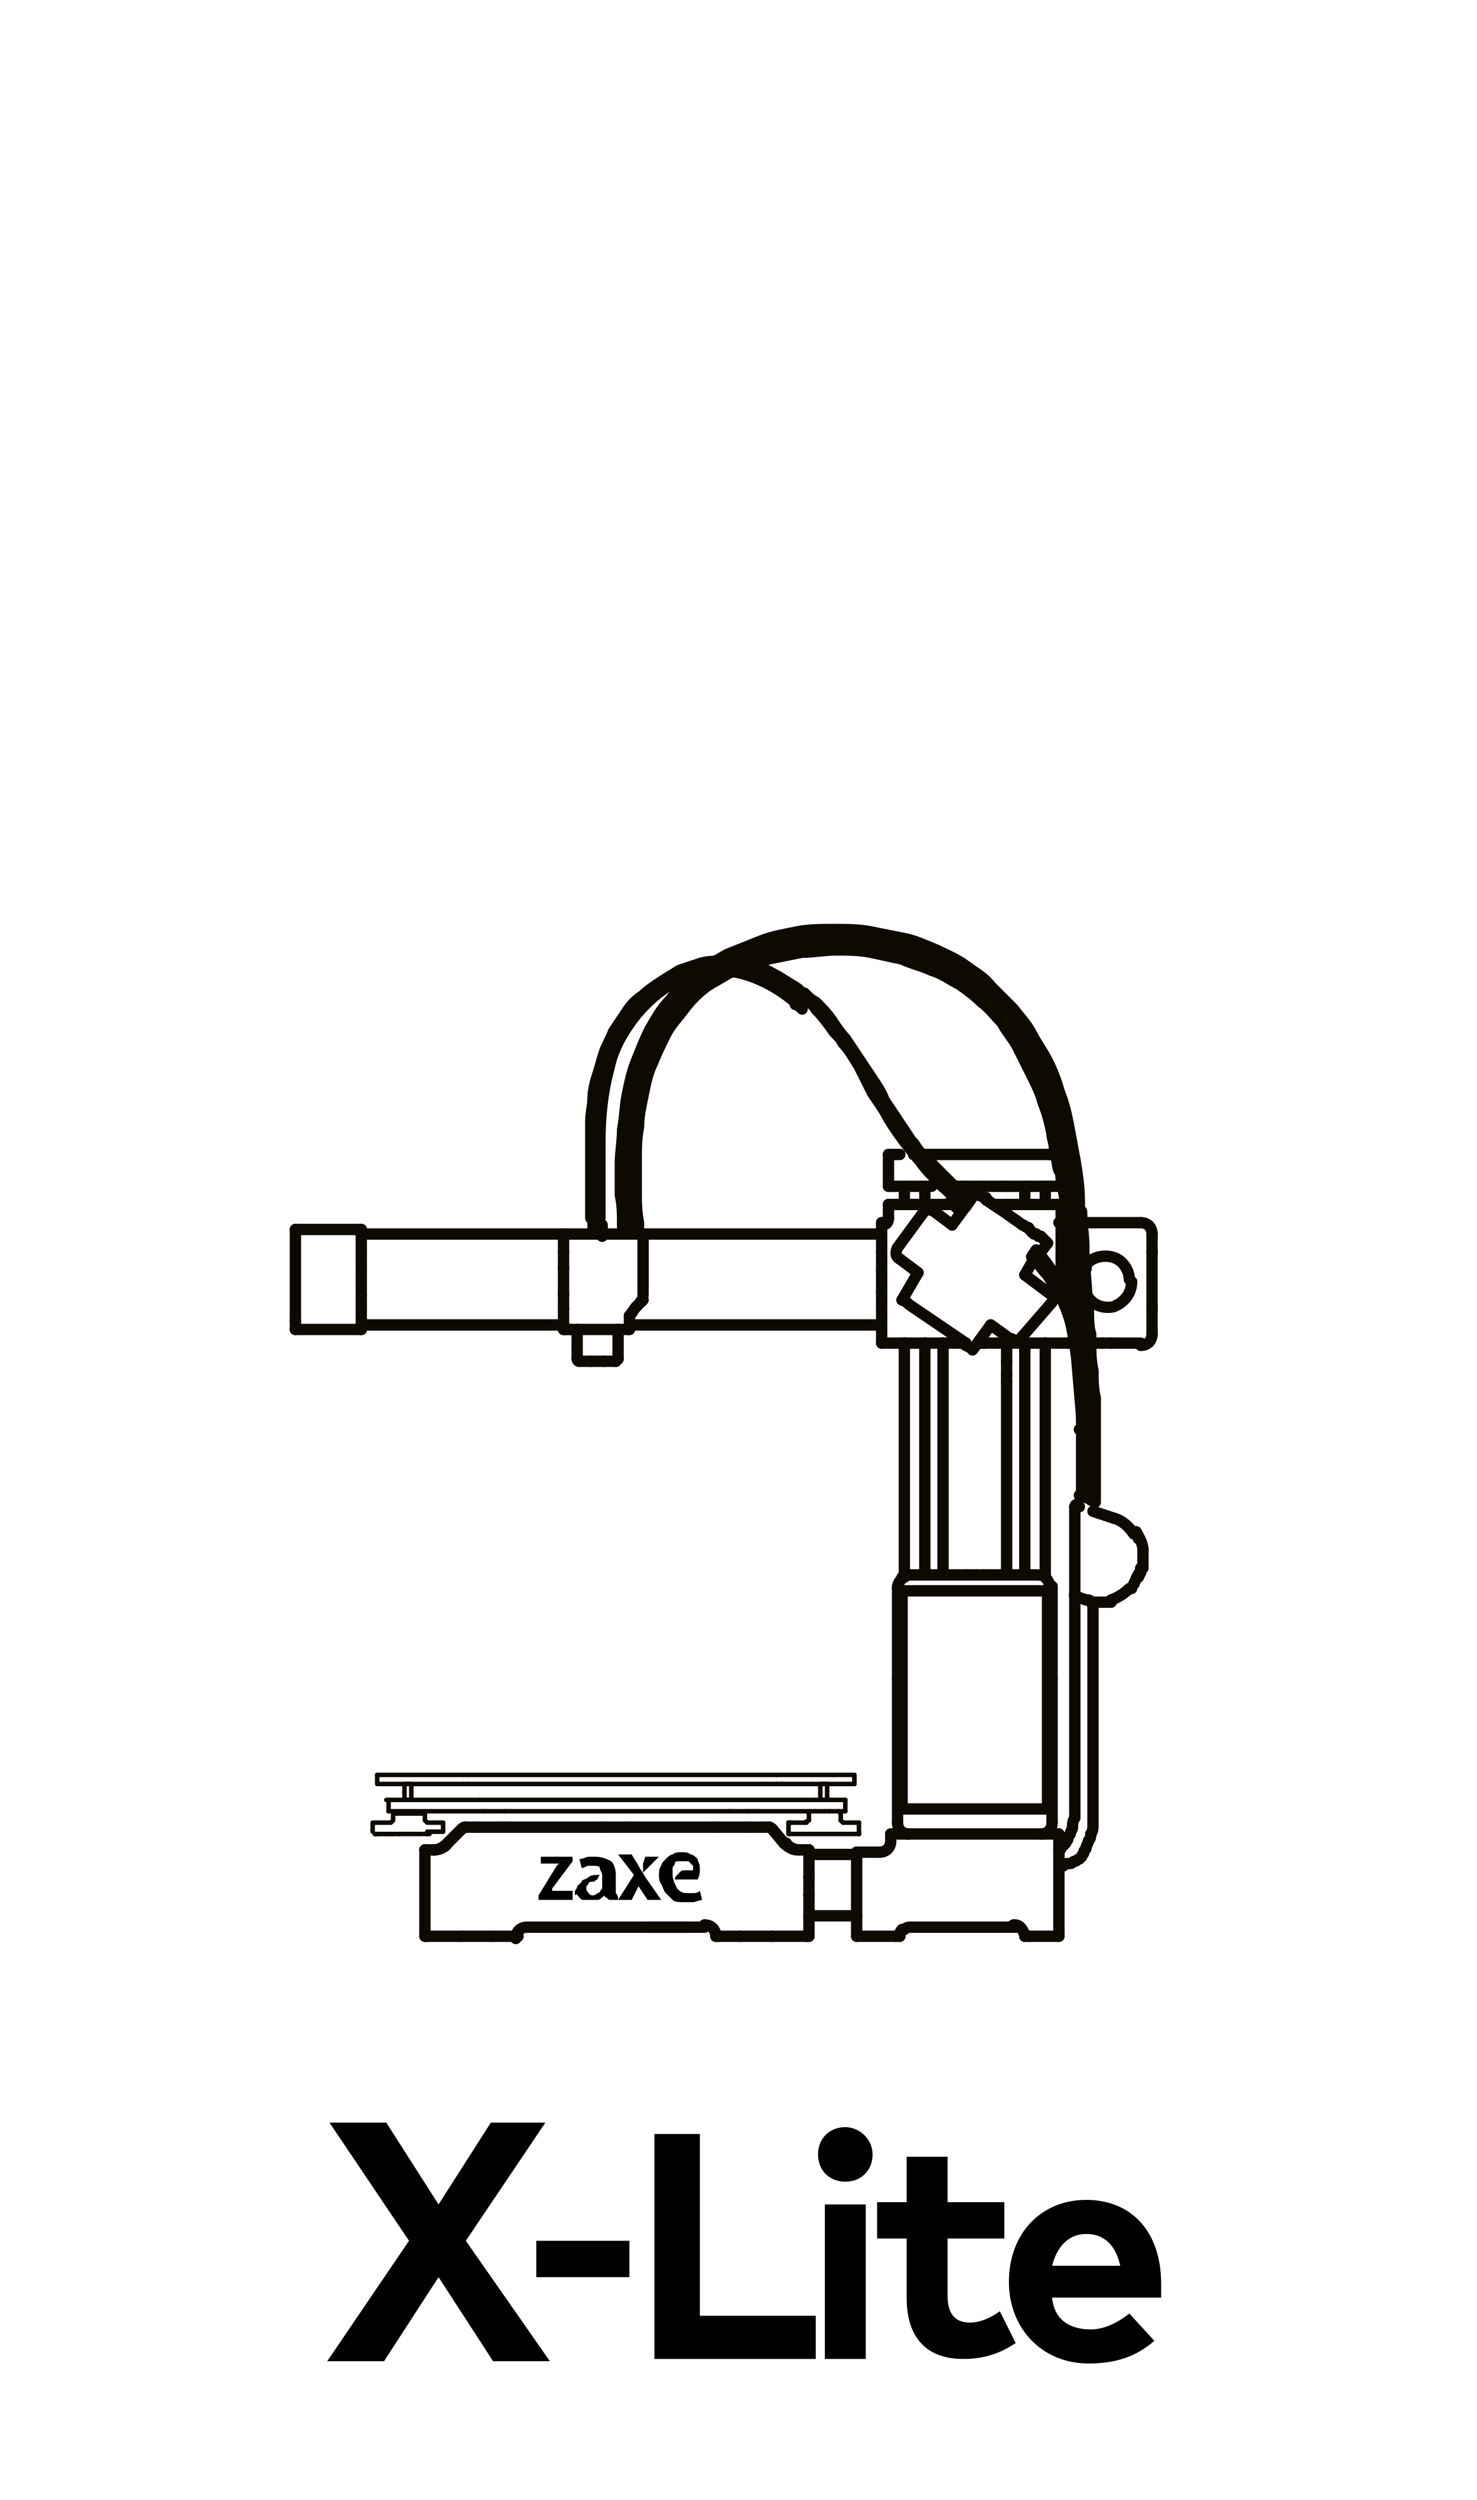 <?xml version="1.0" encoding="utf-8"?>
<!-- Generator: Adobe Illustrator 24.1.2, SVG Export Plug-In . SVG Version: 6.00 Build 0)  -->
<svg version="1.1" id="Layer_1" xmlns="http://www.w3.org/2000/svg" xmlns:xlink="http://www.w3.org/1999/xlink" x="0px" y="0px"
	 viewBox="0 0 65 110" style="enable-background:new 0 0 65 110;" xml:space="preserve">
<style type="text/css">
	.st0{fill:#231F20;}
	.st1{fill:none;stroke:#0F0A01;stroke-width:0.5;stroke-linecap:round;stroke-linejoin:round;}
	.st2{fill:#0F0A01;stroke:#0F0A01;stroke-width:0.5;stroke-linecap:round;stroke-linejoin:round;}
	.st3{fill:none;stroke:#0F0A01;stroke-width:0.2;stroke-linecap:round;stroke-linejoin:round;}
</style>
<path d="M24.2,103.9h-2.5l-2.4-3.7l-2.4,3.7h-2.5l3.6-5.3l-3.5-5.2H17l2.3,3.6l2.3-3.6H24l-3.5,5.2L24.2,103.9z"/>
<rect x="23.6" y="98.6" width="4.1" height="1.6"/>
<polygon points="30.8,93.9 28.8,93.9 28.8,103.8 35.9,103.8 35.9,101.9 30.8,101.9 "/>
<rect x="36.3" y="97" width="1.8" height="6.8"/>
<path d="M37.2,93.6c-0.7,0-1.2,0.5-1.2,1.2s0.5,1.2,1.2,1.2c0.7,0,1.2-0.5,1.2-1.2S37.8,93.6,37.2,93.6z"/>
<path d="M42.7,102.2c-0.6,0-1-0.3-1-1.2v-2.5h2.5v-1.6h-2.5v-2h-1.8v2h-1.3v1.6h1.3v2.6c0,1.8,0.9,2.7,2.5,2.7c1,0,1.7-0.3,2.3-0.7
	l-0.7-1.4C43.6,102,43.1,102.2,42.7,102.2z"/>
<path d="M47.8,96.8c-2,0-3.4,1.5-3.4,3.6s1.5,3.6,3.5,3.6c1.2,0,2.1-0.3,2.9-1l-1.1-1.2c-0.5,0.4-1.1,0.7-1.7,0.7
	c-0.9,0-1.6-0.4-1.7-1.4h4.8c0-0.2,0-0.4,0-0.6C51.1,98.2,49.8,96.8,47.8,96.8z M46.3,99.7c0.2-0.8,0.7-1.4,1.5-1.4
	c0.8,0,1.3,0.5,1.5,1.4H46.3z"/>
<line class="st1" x1="15.9" y1="54.3" x2="28.3" y2="54.3"/>
<line class="st1" x1="38.8" y1="58.3" x2="27.7" y2="58.3"/>
<line class="st1" x1="28.3" y1="54.3" x2="38.8" y2="54.3"/>
<line class="st1" x1="24.8" y1="58.3" x2="15.9" y2="58.3"/>
<line class="st1" x1="47.1" y1="56.9" x2="47.1" y2="56.9"/>
<line class="st1" x1="44.3" y1="69.3" x2="44.3" y2="60.8"/>
<path class="st1" d="M46.8,53.8C46.8,53.8,46.8,53.8,46.8,53.8c-0.1,0-0.1,0-0.2,0"/>
<path class="st1" d="M39.8,69.4c-0.2,0.1-0.3,0.3-0.3,0.5"/>
<line class="st1" x1="40.7" y1="69.3" x2="40.1" y2="69.3"/>
<line class="st1" x1="43" y1="69.3" x2="42.5" y2="69.3"/>
<line class="st1" x1="43.3" y1="69.3" x2="43" y2="69.3"/>
<line class="st1" x1="44.5" y1="69.3" x2="43.3" y2="69.3"/>
<line class="st1" x1="45.1" y1="69.3" x2="44.5" y2="69.3"/>
<line class="st1" x1="46.3" y1="73.9" x2="46.3" y2="80.2"/>
<line class="st1" x1="46.1" y1="79.6" x2="39.7" y2="79.6"/>
<path class="st1" d="M45,53.9c0.1,0,0.1,0.1,0.2,0.1c0,0,0.1,0,0.1,0.1c0,0,0,0,0,0c0,0,0,0,0,0c0,0,0,0,0,0c0,0,0,0,0,0"/>
<line class="st1" x1="45" y1="53.9" x2="43.3" y2="52.7"/>
<line class="st1" x1="39.8" y1="69.4" x2="39.8" y2="59.1"/>
<line class="st1" x1="39.7" y1="70" x2="46.1" y2="70"/>
<line class="st1" x1="46.1" y1="79.6" x2="46.1" y2="70"/>
<line class="st1" x1="39.7" y1="79.6" x2="39.7" y2="70.1"/>
<path class="st1" d="M26.5,53.9c0,0.2,0,0.3,0,0.5"/>
<path class="st1" d="M26.1,54.3C26.1,54.3,26.1,54.3,26.1,54.3C26.1,54.3,26.1,54.3,26.1,54.3c0-0.1,0-0.2,0-0.3c0-0.1,0-0.1,0-0.2"
	/>
<path class="st1" d="M42.3,53.3c-0.2-0.1-0.3-0.3-0.5-0.4"/>
<polyline class="st1" points="47.3,70.2 47.3,70.2 47.3,70.2 47.3,70.2 47.3,70.2 47.3,70.2 47.3,70.2 47.3,70.2 47.3,70.2 
	47.3,70.2 "/>
<polyline class="st1" points="47.4,66.2 47.4,66.2 47.4,66.2 47.4,66.2 47.4,66.2 47.4,66.2 47.4,66.2 47.4,66.2 47.4,66.3 
	47.4,66.3 "/>
<path class="st1" d="M50.1,69.3c-0.1,0.1-0.1,0.2-0.2,0.4"/>
<path class="st1" d="M50.3,68.2c0-0.3-0.2-0.6-0.3-0.8"/>
<path class="st1" d="M48.9,70.4c0.3-0.1,0.6-0.3,0.8-0.5c0,0,0,0,0,0"/>
<line class="st1" x1="26.6" y1="59.9" x2="26" y2="59.9"/>
<line class="st1" x1="25.4" y1="58.5" x2="25.4" y2="59.8"/>
<line class="st1" x1="27.2" y1="58.5" x2="27.2" y2="59.8"/>
<path class="st1" d="M45.1,85.2c0-0.1-0.1-0.3-0.2-0.4c-0.1-0.1-0.2-0.1-0.3-0.1"/>
<path class="st1" d="M40.1,84.8c-0.1,0-0.2,0-0.3,0.1c0,0,0,0,0,0"/>
<line class="st1" x1="44.7" y1="84.8" x2="40.1" y2="84.8"/>
<line class="st1" x1="39.2" y1="80.7" x2="46.6" y2="80.7"/>
<line class="st1" x1="42.5" y1="59.2" x2="42.7" y2="59.3"/>
<line class="st1" x1="40" y1="57.4" x2="42.5" y2="59.1"/>
<line class="st1" x1="39.7" y1="57.2" x2="39.9" y2="57.3"/>
<line class="st1" x1="43.6" y1="58.3" x2="42.8" y2="59.4"/>
<line class="st1" x1="41.9" y1="53.9" x2="43" y2="52.4"/>
<path class="st1" d="M44.2,53.3C44.2,53.3,44.2,53.3,44.2,53.3C44.2,53.3,44.2,53.3,44.2,53.3C44.2,53.3,44.1,53.3,44.2,53.3
	C44.1,53.3,44.1,53.3,44.2,53.3c-0.1,0-0.1-0.1-0.1-0.1c0,0-0.1,0-0.1-0.1"/>
<path class="st1" d="M43.1,52.6C43.1,52.5,43.1,52.5,43.1,52.6C43,52.5,43,52.5,43,52.5c0,0,0,0,0,0c0,0,0,0,0,0c0,0,0,0,0,0
	c0,0,0,0,0,0"/>
<line class="st1" x1="45.5" y1="55.4" x2="45.1" y2="56.1"/>
<path class="st1" d="M43.4,52.8C43.4,52.8,43.4,52.7,43.4,52.8"/>
<line class="st1" x1="44" y1="53.2" x2="43.4" y2="52.8"/>
<line class="st1" x1="46.1" y1="54.7" x2="45.8" y2="54.4"/>
<path class="st1" d="M45.7,54.4c0,0-0.1-0.1-0.1-0.1"/>
<line class="st1" x1="43" y1="52.4" x2="43.1" y2="52.6"/>
<line class="st1" x1="27.2" y1="58.5" x2="25.1" y2="58.5"/>
<line class="st1" x1="27.7" y1="58.5" x2="27.2" y2="58.5"/>
<line class="st1" x1="43.3" y1="52.2" x2="44.3" y2="52.2"/>
<line class="st1" x1="42.5" y1="52.2" x2="43.3" y2="52.2"/>
<line class="st1" x1="43.3" y1="59.1" x2="43.1" y2="59.1"/>
<line class="st1" x1="44.3" y1="59.1" x2="43.3" y2="59.1"/>
<polyline class="st1" points="44.4,58.9 44.3,58.8 43.6,58.3 "/>
<line class="st1" x1="40.4" y1="56" x2="39.6" y2="55.4"/>
<path class="st1" d="M40.6,53.4c0.1-0.2,0.3-0.2,0.5-0.1"/>
<line class="st1" x1="46.3" y1="57.3" x2="45" y2="58.8"/>
<polyline class="st1" points="45.1,56.1 46.3,57 46.5,57.1 "/>
<polyline class="st1" points="46.7,57 46.7,55.2 46.7,53 "/>
<path class="st1" d="M47.7,55.8c0.2-0.4,0.7-0.6,1.2-0.5c0.5,0.1,0.8,0.6,0.8,1"/>
<line class="st1" x1="40.4" y1="56" x2="39.7" y2="57.2"/>
<line class="st1" x1="40.6" y1="53.4" x2="39.5" y2="54.9"/>
<path class="st1" d="M33.8,80.4c0.1,0,0.1,0,0.2,0.1"/>
<line class="st1" x1="31.6" y1="80.4" x2="32.9" y2="80.4"/>
<line class="st1" x1="20.9" y1="80.4" x2="22.2" y2="80.4"/>
<line class="st1" x1="35.6" y1="83.4" x2="35.6" y2="82.6"/>
<line class="st1" x1="35.6" y1="84.4" x2="35.6" y2="83.4"/>
<line class="st1" x1="27.1" y1="84.8" x2="31" y2="84.8"/>
<line class="st1" x1="42.5" y1="69.3" x2="42.5" y2="69.3"/>
<line class="st1" x1="35.5" y1="81.4" x2="35.2" y2="81.4"/>
<line class="st1" x1="27.8" y1="80.4" x2="31.6" y2="80.4"/>
<line class="st1" x1="19.1" y1="81.4" x2="18.8" y2="81.4"/>
<path class="st1" d="M35.2,81.4c-0.2,0-0.5-0.1-0.6-0.3"/>
<line class="st1" x1="22.2" y1="80.4" x2="26.5" y2="80.4"/>
<line class="st1" x1="26.5" y1="80.4" x2="27.8" y2="80.4"/>
<line class="st1" x1="32.9" y1="80.4" x2="33.8" y2="80.4"/>
<line class="st1" x1="20.5" y1="80.4" x2="20.5" y2="80.4"/>
<line class="st1" x1="35.6" y1="83.4" x2="35.6" y2="83.4"/>
<line class="st1" x1="35.6" y1="82.6" x2="35.6" y2="82.6"/>
<line class="st1" x1="35.6" y1="82.6" x2="35.6" y2="81.6"/>
<line class="st1" x1="35.6" y1="81.6" x2="35.6" y2="81.4"/>
<line class="st1" x1="32.6" y1="85.2" x2="34" y2="85.2"/>
<polyline class="st1" points="34,85.2 35.4,85.2 35.5,85.2 "/>
<line class="st1" x1="21.7" y1="85.2" x2="20.3" y2="85.2"/>
<polyline class="st1" points="20.3,85.2 18.9,85.2 18.8,85.2 "/>
<line class="st1" x1="31" y1="84.8" x2="31" y2="84.8"/>
<path class="st1" d="M39.5,80.2c0,0.3,0.2,0.5,0.5,0.5"/>
<path class="st1" d="M48.1,70.5c0.3,0,0.6,0,0.8,0"/>
<line class="st1" x1="47.8" y1="70.4" x2="47.5" y2="70.3"/>
<line class="st1" x1="49" y1="66.8" x2="48.1" y2="66.5"/>
<line class="st1" x1="37.8" y1="81.5" x2="38.7" y2="81.5"/>
<line class="st1" x1="37.7" y1="81.5" x2="37.7" y2="85.2"/>
<line class="st1" x1="39.2" y1="80.9" x2="39.2" y2="80.7"/>
<path class="st1" d="M38.7,81.5c0.3,0,0.5-0.2,0.5-0.5"/>
<line class="st1" x1="46.6" y1="85.2" x2="45.3" y2="85.2"/>
<line class="st1" x1="46.6" y1="80.7" x2="46.6" y2="85.2"/>
<line class="st1" x1="45.8" y1="55.1" x2="46.1" y2="54.7"/>
<line class="st1" x1="46.2" y1="50.8" x2="40.2" y2="50.8"/>
<line class="st1" x1="41.1" y1="53.3" x2="41.9" y2="53.9"/>
<line class="st1" x1="40.7" y1="52.2" x2="40.7" y2="53"/>
<line class="st1" x1="46" y1="59.1" x2="46" y2="69.4"/>
<line class="st1" x1="15.9" y1="55.1" x2="15.9" y2="54.5"/>
<line class="st1" x1="45.1" y1="53" x2="45.1" y2="52.2"/>
<line class="st1" x1="39.8" y1="53" x2="39.8" y2="52.2"/>
<line class="st1" x1="40.7" y1="59.1" x2="40.7" y2="69.3"/>
<line class="st1" x1="39.7" y1="70" x2="39.7" y2="70"/>
<line class="st1" x1="41.5" y1="59.1" x2="41.5" y2="69.3"/>
<line class="st1" x1="46" y1="52.2" x2="46" y2="53"/>
<path class="st1" d="M49.8,69.9C49.8,69.8,49.8,69.8,49.8,69.9"/>
<path class="st1" d="M49.9,69.7C49.9,69.7,49.9,69.7,49.9,69.7"/>
<path class="st1" d="M50.3,68.5c0,0.2,0,0.3,0,0.5"/>
<path class="st1" d="M46.6,81.4C46.6,81.4,46.6,81.4,46.6,81.4c0,0,0.1,0,0.1-0.1c0,0,0.1-0.1,0.1-0.1c0,0,0.1-0.1,0.1-0.1
	c0-0.1,0.1-0.1,0.1-0.2c0-0.1,0.1-0.2,0.1-0.2c0-0.1,0.1-0.2,0.1-0.3c0-0.1,0-0.3,0.1-0.4c0-0.2,0-0.3,0-0.5c0-0.2,0-0.4,0-0.5
	c0-0.2,0-0.4,0-0.6c0-0.5,0-1,0-1.5c0-0.6,0-1.2,0-1.9c0-0.4,0-0.7,0-1.1c0-0.4,0-0.8,0-1.2c0-0.8,0-1.6,0-2.5"/>
<path class="st1" d="M15.9,54.3c0,0,0-0.1,0-0.1c0,0,0,0,0-0.1c0,0,0,0,0,0c0,0,0,0,0,0c0,0,0,0,0,0c0,0,0,0,0,0"/>
<line class="st1" x1="47.5" y1="62.9" x2="47.5" y2="62.9"/>
<line class="st1" x1="25.1" y1="58.5" x2="24.9" y2="58.5"/>
<line class="st1" x1="50.1" y1="67.7" x2="50.1" y2="67.7"/>
<path class="st1" d="M47.7,56c0-0.1,0.1-0.1,0.1-0.2"/>
<line class="st1" x1="41.9" y1="53" x2="41.5" y2="53"/>
<line class="st1" x1="41.5" y1="53" x2="40.7" y2="53"/>
<line class="st1" x1="40.7" y1="53" x2="39.8" y2="53"/>
<line class="st1" x1="39.8" y1="53" x2="39.1" y2="53"/>
<line class="st1" x1="24.8" y1="55.8" x2="24.8" y2="55.8"/>
<line class="st1" x1="24.8" y1="55.8" x2="24.8" y2="56.9"/>
<line class="st1" x1="24.8" y1="56.9" x2="24.8" y2="57"/>
<line class="st1" x1="24.8" y1="57" x2="24.8" y2="57.6"/>
<line class="st1" x1="24.8" y1="57.6" x2="24.8" y2="58.3"/>
<polyline class="st1" points="24.8,58.3 24.8,58.4 24.8,58.5 "/>
<polyline class="st1" points="46,59.1 45.6,59.1 45.1,59.1 "/>
<line class="st1" x1="45.1" y1="59.1" x2="44.3" y2="59.1"/>
<line class="st1" x1="43.3" y1="59.1" x2="43.3" y2="59.1"/>
<path class="st1" d="M42.5,59.1C42.5,59.1,42.5,59.2,42.5,59.1"/>
<path class="st1" d="M42.5,59.2C42.5,59.2,42.5,59.2,42.5,59.2"/>
<line class="st1" x1="47.9" y1="59.1" x2="48.5" y2="59.1"/>
<path class="st1" d="M28.3,57C28.3,57,28.3,57,28.3,57C28.3,56.9,28.3,56.9,28.3,57C28.3,56.9,28.3,56.9,28.3,57"/>
<path class="st1" d="M28.3,56.9C28.3,56.9,28.3,56.9,28.3,56.9C28.3,56.9,28.3,56.8,28.3,56.9C28.3,56.8,28.3,56.8,28.3,56.9
	c0-0.1,0-0.1,0-0.1c0,0,0,0,0,0"/>
<path class="st1" d="M28.1,57.4c0,0-0.1,0.1-0.1,0.1"/>
<line class="st1" x1="46.7" y1="52" x2="46.7" y2="52.2"/>
<line class="st1" x1="39.8" y1="52.2" x2="41" y2="52.2"/>
<line class="st1" x1="41.5" y1="52.2" x2="42.5" y2="52.2"/>
<line class="st1" x1="42.5" y1="52.2" x2="42.5" y2="52.2"/>
<line class="st1" x1="44.3" y1="52.2" x2="45.1" y2="52.2"/>
<line class="st1" x1="45.1" y1="52.2" x2="46" y2="52.2"/>
<line class="st1" x1="46" y1="52.2" x2="46.2" y2="52.2"/>
<line class="st1" x1="50.1" y1="67.7" x2="50.1" y2="67.7"/>
<polyline class="st1" points="46,53 45.6,53 45.1,53 "/>
<line class="st1" x1="45.1" y1="53" x2="44.3" y2="53"/>
<line class="st1" x1="44.3" y1="53" x2="43.7" y2="53"/>
<line class="st1" x1="39.8" y1="59.1" x2="40.7" y2="59.1"/>
<line class="st1" x1="40.7" y1="59.1" x2="41.5" y2="59.1"/>
<line class="st1" x1="41.5" y1="59.1" x2="42.3" y2="59.1"/>
<line class="st1" x1="38.8" y1="58.3" x2="38.8" y2="57.6"/>
<line class="st1" x1="38.8" y1="57.6" x2="38.8" y2="56.9"/>
<line class="st1" x1="38.8" y1="56.9" x2="38.8" y2="56.8"/>
<line class="st1" x1="38.8" y1="56.8" x2="38.8" y2="55.9"/>
<line class="st1" x1="38.8" y1="55.9" x2="38.8" y2="55.8"/>
<line class="st1" x1="38.8" y1="55.8" x2="38.8" y2="55.1"/>
<line class="st1" x1="44.3" y1="59.9" x2="44.3" y2="59.1"/>
<line class="st1" x1="41.5" y1="69.3" x2="40.7" y2="69.3"/>
<line class="st1" x1="42.5" y1="69.3" x2="41.5" y2="69.3"/>
<line class="st1" x1="45.1" y1="69.3" x2="45.1" y2="59.1"/>
<line class="st1" x1="26" y1="59.9" x2="25.5" y2="59.9"/>
<line class="st1" x1="44.3" y1="60.8" x2="44.3" y2="60.5"/>
<line class="st1" x1="44.3" y1="60.5" x2="44.3" y2="59.9"/>
<line class="st1" x1="39.5" y1="73.9" x2="39.5" y2="80.2"/>
<path class="st1" d="M25.4,59.8C25.4,59.8,25.4,59.8,25.4,59.8"/>
<path class="st1" d="M27.2,59.8C27.2,59.8,27.2,59.8,27.2,59.8"/>
<line class="st1" x1="15.9" y1="57.6" x2="15.9" y2="57"/>
<line class="st1" x1="15.9" y1="57" x2="15.9" y2="57"/>
<line class="st1" x1="15.9" y1="57" x2="15.9" y2="55.8"/>
<line class="st1" x1="15.9" y1="55.8" x2="15.9" y2="55.7"/>
<line class="st1" x1="15.9" y1="55.7" x2="15.9" y2="55.1"/>
<path class="st1" d="M15.9,58.3c0-0.1,0-0.2,0-0.3"/>
<path class="st1" d="M46.3,80.2c0,0.3-0.2,0.5-0.5,0.5"/>
<path class="st1" d="M46,69.4c0.1,0.1,0.2,0.3,0.2,0.4"/>
<line class="st1" x1="47.7" y1="55.9" x2="47.7" y2="55.9"/>
<line class="st1" x1="43.3" y1="69.3" x2="43.3" y2="69.3"/>
<line class="st1" x1="39.5" y1="69.8" x2="39.5" y2="73.9"/>
<line class="st1" x1="46.3" y1="69.8" x2="46.3" y2="73.9"/>
<path class="st1" d="M40.1,69.3c-0.1,0-0.2,0-0.4,0.1"/>
<path class="st1" d="M45.6,69.3c0.1,0,0.3,0,0.4,0.1"/>
<line class="st1" x1="45.6" y1="69.3" x2="45.1" y2="69.3"/>
<line class="st1" x1="43" y1="52.5" x2="43.3" y2="52.7"/>
<line class="st1" x1="45.8" y1="55.1" x2="45.8" y2="55.1"/>
<line class="st1" x1="43" y1="52.5" x2="43" y2="52.5"/>
<line class="st1" x1="45.8" y1="55.1" x2="45.6" y2="55.4"/>
<path class="st2" d="M47.2,58.2c0,0,0-0.1,0-0.1c-0.1-1.1-0.1-2.2-0.2-3.3c0-0.3,0-0.7-0.1-1l0,0c0-0.2,0-0.3,0-0.5
	c0-0.5-0.1-0.9-0.2-1.4c0-0.1,0-0.3-0.1-0.4c-0.1-0.3-0.1-0.7-0.2-1c0-0.2-0.1-0.4-0.1-0.6c-0.1-0.5-0.2-0.9-0.4-1.4
	c-0.1-0.4-0.3-0.8-0.5-1.2c-0.2-0.4-0.4-0.8-0.6-1.2c-0.2-0.4-0.5-0.7-0.7-1.1c-0.3-0.3-0.6-0.7-0.9-0.9c-0.3-0.3-0.7-0.6-1-0.8
	c-0.4-0.2-0.8-0.5-1.2-0.6c-0.4-0.2-0.9-0.3-1.3-0.5c-0.5-0.1-0.9-0.2-1.4-0.3c-0.5-0.1-1-0.1-1.5-0.1c-0.5,0-1,0.1-1.5,0.1
	c-0.5,0.1-1,0.2-1.5,0.3c-0.2,0.1-0.4,0.1-0.6,0.2l-0.6,0.2c-0.1,0-0.2,0.1-0.2,0.1c-0.1,0-0.2,0.1-0.3,0.1c-0.3,0.2-0.7,0.4-1,0.6
	c-0.4,0.3-0.7,0.6-1,1c-0.3,0.4-0.6,0.7-0.8,1.1c-0.2,0.4-0.4,0.8-0.6,1.3c-0.2,0.4-0.3,0.9-0.4,1.4c-0.1,0.5-0.2,0.9-0.2,1.4
	c-0.1,0.5-0.1,0.9-0.1,1.4c0,0.5,0,0.9,0,1.4c0,0.5,0,0.9,0.1,1.4c0,0.1,0,0.1,0,0.2l-0.7,0c0,0,0,0,0,0c0-0.5,0-1-0.1-1.4
	c0-0.5,0-1,0-1.4c0-0.5,0.1-1,0.1-1.5c0.1-0.5,0.1-1,0.2-1.5c0.1-0.5,0.2-1,0.4-1.5c0.2-0.5,0.4-1,0.6-1.4c0.3-0.5,0.5-0.9,0.9-1.3
	c0.3-0.4,0.7-0.8,1.1-1.1c0.2-0.2,0.4-0.3,0.7-0.5l0.7-0.4c0,0,0,0,0,0c0.5-0.2,1-0.4,1.5-0.6c0.5-0.2,1.1-0.3,1.6-0.4
	c0.5-0.1,1.1-0.1,1.6-0.1c0.5,0,1.1,0,1.6,0.1c0.5,0.1,1,0.2,1.5,0.3c0.5,0.1,0.9,0.3,1.4,0.5c0.4,0.2,0.9,0.4,1.3,0.7
	c0.4,0.3,0.8,0.5,1.1,0.9c0.3,0.3,0.7,0.7,1,1c0.3,0.4,0.6,0.7,0.8,1.1c0.2,0.4,0.5,0.8,0.7,1.2c0.2,0.4,0.4,0.9,0.5,1.3
	c0.2,0.5,0.3,0.9,0.4,1.4c0.1,0.5,0.2,1.1,0.3,1.6c0.1,0.6,0.2,1.2,0.2,1.9c0,0.2,0,0.4,0.1,0.5l0-0.1c0,0.5,0.1,1.1,0.1,1.6
	c0,0.2,0,0.4,0,0.6l0,0c0.1,0.7,0.1,1.4,0.2,2.2c0,0.3,0,0.7,0.1,1c0,0.1,0,0.2,0,0.3c0,0.4,0,0.9,0.1,1.3c0,0.4,0,0.8,0.1,1.2
	c0,0.2,0,0.4,0,0.6c0,0.2,0,0.3,0,0.5c0,1.2,0,2.3,0,3.5l-0.2-0.1c0-0.9,0-2,0-2.9c0-0.9-0.1-2-0.2-2.9c-0.1-1-0.3-1.9-0.7-2.8
	c-0.4-0.9-0.9-1.7-1.5-2.4l-0.2,0.3c0,0,0,0,0.1,0.1c0.2,0.2,0.4,0.5,0.6,0.7c0.2,0.3,0.3,0.5,0.5,0.8c0.3,0.6,0.5,1.1,0.6,1.7
	c0.1,0.6,0.2,1.2,0.3,1.8c0.1,0.6,0.1,1.1,0.1,1.7c0,0.1,0,0.2,0,0.2l0,0c0,0.2,0,0.4,0,0.6c0,0.3,0,0.5,0,0.8c0,0.3,0,0.5,0,0.8
	c0,0.3,0,0.5,0,0.8c0,0.2,0,0.3,0,0.5l-0.1,0l0.6,0.2"/>
<path class="st2" d="M35,44.1c-0.7-0.6-1.6-1.1-2.5-1.3c-0.4-0.1-0.8-0.1-1.2-0.1c-1.1,0.1-2.1,0.7-2.9,1.5c-0.4,0.4-0.7,0.8-1,1.3
	c-0.3,0.5-0.5,1-0.6,1.5c-0.3,1.1-0.4,2.2-0.4,3.3c0,1,0,2.3,0,3.3l-0.4,0c0,0,0,0,0,0c0-0.1,0-0.2,0-0.3c0-0.1,0-0.2,0-0.3
	c0-0.1,0-0.3,0-0.4c0-0.1,0-0.3,0-0.4c0-0.3,0-0.6,0-0.9c0-0.2,0-0.3,0-0.5c0-0.2,0-0.3,0-0.5c0-0.3,0-0.7,0-1c0-0.3,0.1-0.7,0.1-1
	c0-0.3,0.1-0.7,0.2-1c0.1-0.3,0.2-0.7,0.3-1c0.1-0.3,0.3-0.6,0.4-0.9c0.2-0.3,0.4-0.6,0.6-0.9c0.2-0.3,0.4-0.5,0.7-0.7
	c0.2-0.2,0.5-0.4,0.8-0.6c0.3-0.2,0.5-0.3,0.8-0.5c0.3-0.1,0.6-0.2,0.9-0.3c0.3-0.1,0.6-0.1,0.9-0.1c0.1,0,0.2,0,0.3,0
	c0.2,0,0.4,0,0.6,0.1c0.2,0,0.3,0.1,0.5,0.1c0.1,0,0.3,0.1,0.4,0.1c0.3,0.1,0.6,0.3,0.8,0.4c0.3,0.2,0.5,0.3,0.8,0.5
	c0.1,0.1,0.2,0.2,0.3,0.2c0,0,0.1,0.1,0.1,0.1c0.1,0.1,0.2,0.2,0.4,0.3c0.2,0.2,0.5,0.5,0.7,0.8c0.2,0.3,0.4,0.6,0.6,0.8
	c0.2,0.3,0.4,0.6,0.6,0.9c0.2,0.3,0.4,0.6,0.6,0.9c0.2,0.3,0.4,0.6,0.5,0.9c0.2,0.3,0.4,0.6,0.6,0.9c0.2,0.3,0.4,0.6,0.6,0.9
	c0,0,0,0,0.1,0.1c0.2,0.3,0.4,0.6,0.7,0.8c0.3,0.3,0.6,0.6,0.9,0.9c0.3,0.3,0.6,0.5,0.9,0.8l-0.2,0.3c-0.2-0.2-0.5-0.4-0.7-0.6
	c-0.2-0.2-0.5-0.4-0.7-0.7c-0.2-0.2-0.4-0.4-0.6-0.7c-0.2-0.2-0.3-0.4-0.5-0.6c-0.3-0.4-0.6-0.8-0.9-1.3c-0.2-0.4-0.5-0.8-0.7-1.1
	c-0.1-0.2-0.2-0.4-0.3-0.6c-0.1-0.2-0.2-0.4-0.3-0.6c-0.2-0.3-0.4-0.7-0.7-1c-0.1-0.2-0.2-0.3-0.4-0.5c-0.2-0.3-0.5-0.7-0.8-1
	c-0.1-0.2-0.3-0.3-0.5-0.5C35.2,44.3,35.1,44.2,35,44.1C35,44.1,35,44.1,35,44.1c-0.2-0.2-0.3-0.3-0.5-0.4c-0.3-0.2-0.6-0.4-1-0.6
	c-0.2-0.1-0.4-0.2-0.6-0.2"/>
<path class="st1" d="M50.3,68.4c0,0,0-0.1,0-0.1c0,0,0,0,0-0.1"/>
<line class="st1" x1="47.5" y1="70.3" x2="47.3" y2="70.2"/>
<line class="st1" x1="47.5" y1="66.3" x2="47.4" y2="66.3"/>
<path class="st1" d="M48.1,70.5c0,0.8,0,1.6,0,2.4c0,0.4,0,0.8,0,1.2c0,0.4,0,0.7,0,1.1c0,0.6,0,1.3,0,1.9c0,0.5,0,1,0,1.5
	c0,0.2,0,0.4,0,0.6c0,0.2,0,0.4,0,0.6c0,0.2,0,0.3,0,0.5c0,0.1,0,0.3-0.1,0.4c0,0.1,0,0.2-0.1,0.3c0,0.1-0.1,0.2-0.1,0.3
	c0,0.1-0.1,0.1-0.1,0.2c0,0.1-0.1,0.1-0.1,0.2c0,0-0.1,0.1-0.1,0.1c-0.1,0-0.1,0.1-0.2,0.1c-0.1,0-0.1,0.1-0.2,0.1c0,0-0.1,0-0.1,0
	c-0.1,0-0.1,0-0.2,0.1c0,0,0,0,0,0"/>
<path class="st1" d="M34,80.5c-0.1-0.1-0.1-0.1-0.2-0.1"/>
<line class="st1" x1="34.5" y1="81.1" x2="34" y2="80.5"/>
<path class="st1" d="M20.5,80.4c-0.1,0-0.1,0-0.2,0.1"/>
<line class="st1" x1="20.3" y1="80.5" x2="19.7" y2="81.1"/>
<path class="st1" d="M19.7,81.1c-0.2,0.2-0.4,0.3-0.6,0.3"/>
<path class="st1" d="M28.4,84.8c0.6,0,1.3,0,1.9,0"/>
<path class="st1" d="M35.3,44.4c-0.1-0.1-0.2-0.2-0.3-0.2"/>
<polyline class="st1" points="47.3,66.3 47.3,66.3 47.3,66.3 47.3,66.3 47.3,66.3 47.3,66.3 47.3,66.3 47.3,66.3 47.3,66.3 
	47.3,66.3 "/>
<path class="st1" d="M49,66.8c0.4,0.1,0.7,0.4,0.9,0.7"/>
<line class="st1" x1="47.3" y1="66.3" x2="47.3" y2="70.1"/>
<path class="st1" d="M50.3,68.4C50.3,68.5,50.3,68.5,50.3,68.4"/>
<path class="st1" d="M47.8,70.4c0.1,0,0.2,0,0.2,0.1"/>
<path class="st1" d="M47.3,70.2C47.3,70.2,47.3,70.2,47.3,70.2"/>
<path class="st1" d="M47.4,66.2C47.3,66.2,47.3,66.3,47.4,66.2C47.3,66.3,47.3,66.3,47.4,66.2"/>
<polyline class="st1" points="47.3,70.2 47.3,70.2 47.3,70.2 47.3,70.2 47.3,70.2 47.3,70.2 47.3,70.1 47.3,70.1 47.3,70.1 
	47.3,70.1 "/>
<path class="st1" d="M50.1,69.3C50.1,69.3,50.2,69.3,50.1,69.3c0-0.1,0.1-0.1,0.1-0.2"/>
<path class="st1" d="M50.2,69.2c0-0.1,0-0.1,0-0.2"/>
<path class="st1" d="M25.5,59.9C25.4,59.9,25.4,59.8,25.5,59.9"/>
<path class="st1" d="M27.1,59.9C27.1,59.9,27.2,59.8,27.1,59.9"/>
<line class="st1" x1="27.1" y1="59.9" x2="26.6" y2="59.9"/>
<path class="st1" d="M15.9,54.5c0-0.1,0-0.1,0-0.2"/>
<line class="st1" x1="15.9" y1="58.1" x2="15.9" y2="57.6"/>
<path class="st1" d="M13,58.1c0-1.2,0-2.4,0-3.5"/>
<polyline class="st1" points="15.9,58.5 13.2,58.5 13,58.5 "/>
<polyline class="st1" points="15.9,54.1 13.2,54.1 13,54.1 "/>
<path class="st1" d="M13,58.5C13,58.5,13,58.5,13,58.5c0-0.1,0-0.1,0-0.1c0,0,0-0.1,0-0.1c0-0.1,0-0.2,0-0.2"/>
<path class="st1" d="M15.9,58.5C15.9,58.5,15.9,58.5,15.9,58.5C15.9,58.5,15.9,58.5,15.9,58.5C15.9,58.5,15.9,58.5,15.9,58.5
	C15.9,58.5,15.9,58.5,15.9,58.5C15.9,58.5,15.9,58.4,15.9,58.5c0-0.1,0-0.2,0-0.2"/>
<path class="st1" d="M13,54.5c0-0.1,0-0.2,0-0.2c0,0,0-0.1,0-0.1c0,0,0,0,0-0.1c0,0,0,0,0,0c0,0,0,0,0,0c0,0,0,0,0,0"/>
<line class="st1" x1="47.3" y1="70.2" x2="47.3" y2="70.2"/>
<line class="st1" x1="47.1" y1="59.1" x2="47" y2="59.1"/>
<path class="st1" d="M39.6,55.4c-0.2-0.1-0.2-0.3-0.1-0.5"/>
<path class="st1" d="M49.8,56.4c0,0.5-0.3,0.9-0.8,1.1c-0.5,0.1-1-0.1-1.2-0.6"/>
<path class="st1" d="M49.8,56.4C49.8,56.4,49.8,56.4,49.8,56.4"/>
<path class="st1" d="M42.5,59.1C42.5,59.1,42.4,59.1,42.5,59.1c-0.1,0-0.2,0-0.2,0"/>
<line class="st1" x1="24.8" y1="55.1" x2="24.8" y2="55.8"/>
<line class="st1" x1="49.9" y1="69.7" x2="49.9" y2="69.7"/>
<line class="st1" x1="38.8" y1="55.1" x2="38.8" y2="54.3"/>
<line class="st1" x1="38.8" y1="54.3" x2="38.8" y2="53.8"/>
<path class="st1" d="M50.1,69.4C50.1,69.4,50.1,69.4,50.1,69.4"/>
<polyline class="st1" points="47,59.1 46.2,59.1 46.2,59.1 46,59.1 "/>
<line class="st1" x1="48.5" y1="59.1" x2="48.9" y2="59.1"/>
<line class="st1" x1="50.7" y1="57.6" x2="50.7" y2="55.1"/>
<line class="st1" x1="50.7" y1="55.1" x2="50.7" y2="54.3"/>
<path class="st1" d="M39.7,84.9c-0.1,0.1-0.1,0.2-0.1,0.3"/>
<line class="st1" x1="39.4" y1="85.2" x2="37.7" y2="85.2"/>
<path class="st1" d="M37.7,81.5C37.7,81.5,37.8,81.5,37.7,81.5"/>
<line class="st1" x1="45.3" y1="85.2" x2="45.1" y2="85.2"/>
<line class="st1" x1="39.4" y1="85.2" x2="39.6" y2="85.2"/>
<line class="st1" x1="44.7" y1="84.8" x2="44.7" y2="84.8"/>
<line class="st1" x1="45.5" y1="54.3" x2="45.4" y2="54.2"/>
<path class="st1" d="M45.4,54.2C45.4,54.2,45.4,54.2,45.4,54.2"/>
<path class="st1" d="M42.5,59.1C42.5,59.1,42.5,59.1,42.5,59.1"/>
<path class="st1" d="M39.9,57.3C40,57.4,40,57.4,39.9,57.3"/>
<path class="st1" d="M39.7,57.2C39.7,57.2,39.7,57.2,39.7,57.2C39.7,57.2,39.7,57.2,39.7,57.2C39.7,57.2,39.7,57.2,39.7,57.2
	C39.7,57.2,39.7,57.2,39.7,57.2"/>
<path class="st1" d="M42.7,59.3C42.8,59.3,42.8,59.3,42.7,59.3C42.8,59.3,42.8,59.3,42.7,59.3C42.8,59.3,42.8,59.3,42.7,59.3
	C42.8,59.4,42.8,59.4,42.7,59.3C42.8,59.4,42.8,59.4,42.7,59.3"/>
<path class="st1" d="M45.6,54.3C45.6,54.3,45.6,54.3,45.6,54.3"/>
<line class="st1" x1="45.6" y1="55.4" x2="45.5" y2="55.4"/>
<line class="st1" x1="45.9" y1="54.5" x2="45.9" y2="54.5"/>
<line class="st1" x1="45.8" y1="54.4" x2="45.7" y2="54.4"/>
<line class="st1" x1="43.4" y1="52.7" x2="43.4" y2="52.7"/>
<line class="st1" x1="45.6" y1="55.4" x2="45.8" y2="55.1"/>
<path class="st1" d="M28,57.5c-0.1,0.1-0.2,0.3-0.3,0.4"/>
<line class="st1" x1="24.8" y1="54.3" x2="24.8" y2="55.1"/>
<path class="st1" d="M28.2,57.3C28.2,57.3,28.2,57.3,28.2,57.3C28.2,57.3,28.2,57.3,28.2,57.3C28.2,57.3,28.2,57.2,28.2,57.3
	c0.1-0.1,0.1-0.1,0.1-0.1c0,0,0,0,0,0c0,0,0,0,0,0c0,0,0,0,0,0c0,0,0,0,0,0c0,0,0,0,0,0c0,0,0,0,0,0c0,0,0,0,0,0"/>
<path class="st1" d="M28.3,56.7c0-0.4,0-0.8,0-1.1c0-0.4,0-0.8,0-1.2"/>
<line class="st1" x1="27.7" y1="57.9" x2="27.7" y2="58.4"/>
<path class="st1" d="M28.2,57.3C28.2,57.3,28.2,57.3,28.2,57.3C28.1,57.4,28.1,57.4,28.2,57.3"/>
<line class="st1" x1="27.7" y1="58.4" x2="27.7" y2="58.5"/>
<line class="st1" x1="24.9" y1="58.5" x2="24.8" y2="58.5"/>
<line class="st1" x1="39.1" y1="52.2" x2="39.1" y2="50.8"/>
<path class="st1" d="M46.2,50.8c0.1,0,0.2,0,0.3,0"/>
<path class="st1" d="M39.1,50.8C39.1,50.8,39.1,50.8,39.1,50.8C39.2,50.8,39.2,50.8,39.1,50.8C39.2,50.8,39.2,50.8,39.1,50.8
	c0.1,0,0.1,0,0.1,0c0,0,0.1,0,0.1,0c0.1,0,0.2,0,0.3,0"/>
<path class="st1" d="M46.2,52.2c0.2,0,0.3,0,0.5,0"/>
<path class="st1" d="M39.1,52.2C39.1,52.2,39.2,52.2,39.1,52.2C39.2,52.2,39.2,52.2,39.1,52.2c0.1,0,0.1,0,0.1,0c0,0,0.1,0,0.1,0
	c0.1,0,0.2,0,0.2,0"/>
<line class="st1" x1="39.6" y1="52.2" x2="39.8" y2="52.2"/>
<line class="st1" x1="47.4" y1="66.3" x2="47.4" y2="66.3"/>
<line class="st1" x1="48.9" y1="59.1" x2="50.2" y2="59.1"/>
<line class="st1" x1="46.7" y1="53" x2="46" y2="53"/>
<line class="st1" x1="38.8" y1="59.1" x2="39.8" y2="59.1"/>
<path class="st1" d="M43.1,59.1C43.1,59.1,43,59.1,43.1,59.1"/>
<line class="st1" x1="50.7" y1="58.7" x2="50.7" y2="57.6"/>
<line class="st1" x1="38.8" y1="59.1" x2="38.8" y2="58.3"/>
<line class="st1" x1="47.5" y1="53.8" x2="50.2" y2="53.8"/>
<polyline class="st1" points="47.8,53.8 47.8,53.8 47.8,53.8 47.7,53.8 "/>
<line class="st1" x1="43.7" y1="53" x2="43.7" y2="53"/>
<path class="st1" d="M45,58.8c-0.1,0.2-0.4,0.2-0.5,0.1"/>
<path class="st1" d="M39.1,53.6c0,0.2-0.1,0.3-0.3,0.3"/>
<line class="st1" x1="38.9" y1="53.8" x2="38.8" y2="53.8"/>
<line class="st1" x1="39.1" y1="53" x2="39.1" y2="53.6"/>
<path class="st1" d="M50.7,54.3c0-0.3-0.2-0.5-0.5-0.5"/>
<path class="st1" d="M50.7,58.7c0,0.3-0.2,0.5-0.5,0.5"/>
<line class="st1" x1="20.5" y1="80.4" x2="20.9" y2="80.4"/>
<path class="st1" d="M18.7,81.4C18.7,81.4,18.7,81.4,18.7,81.4C18.7,81.4,18.7,81.4,18.7,81.4"/>
<path class="st1" d="M35.6,81.4C35.6,81.4,35.6,81.4,35.6,81.4C35.5,81.4,35.5,81.4,35.6,81.4"/>
<polyline class="st1" points="18.7,81.4 18.7,81.4 18.7,81.4 18.7,81.4 18.7,81.4 18.7,81.4 18.7,81.4 18.7,81.4 18.7,81.4 
	18.7,81.4 "/>
<polyline class="st1" points="18.8,81.4 18.8,81.4 18.8,81.4 18.8,81.4 18.8,81.4 18.8,81.4 18.7,81.4 18.7,81.4 18.7,81.4 
	18.7,81.4 "/>
<polyline class="st1" points="35.5,81.4 35.5,81.4 35.5,81.4 35.5,81.4 35.5,81.4 35.5,81.4 35.5,81.4 35.5,81.4 35.5,81.4 
	35.5,81.4 "/>
<polyline class="st1" points="35.6,81.4 35.6,81.4 35.6,81.4 35.6,81.4 35.6,81.4 35.6,81.4 35.6,81.4 35.6,81.4 35.6,81.4 
	35.6,81.4 "/>
<path class="st1" d="M19.1,81.4c0.2,0,0.5-0.1,0.6-0.3"/>
<line class="st1" x1="18.8" y1="85.2" x2="18.7" y2="85.2"/>
<line class="st1" x1="35.6" y1="85.2" x2="35.5" y2="85.2"/>
<line class="st1" x1="34" y1="80.5" x2="34.5" y2="81.1"/>
<path class="st1" d="M20.3,80.5c0,0,0.1-0.1,0.2-0.1"/>
<line class="st1" x1="19.7" y1="81.1" x2="20.3" y2="80.5"/>
<line class="st1" x1="18.7" y1="85.2" x2="18.7" y2="81.4"/>
<path class="st1" d="M34.5,81.1c0.2,0.2,0.4,0.3,0.6,0.3"/>
<line class="st1" x1="35.6" y1="85.2" x2="35.6" y2="84.4"/>
<line class="st1" x1="31.6" y1="85.2" x2="32.6" y2="85.2"/>
<line class="st1" x1="22.6" y1="85.2" x2="21.7" y2="85.2"/>
<polyline class="st1" points="22.8,85.2 22.8,85.2 22.8,85.2 22.8,85.2 22.7,85.2 22.7,85.2 22.7,85.2 22.7,85.2 22.7,85.2 
	22.7,85.2 22.7,85.2 22.7,85.2 22.7,85.2 22.6,85.2 22.6,85.2 22.6,85.2 22.6,85.2 22.6,85.2 "/>
<polyline class="st1" points="31.6,85.2 31.6,85.2 31.6,85.2 31.6,85.2 31.6,85.2 31.6,85.2 31.6,85.2 31.6,85.2 31.6,85.2 
	31.5,85.2 31.5,85.2 31.5,85.2 31.5,85.2 31.5,85.2 31.5,85.2 31.5,85.2 31.5,85.2 31.5,85.2 "/>
<path class="st1" d="M23.2,84.8c-0.3,0-0.5,0.2-0.5,0.5"/>
<path class="st1" d="M31.5,85.2c0-0.3-0.2-0.5-0.5-0.5"/>
<line class="st1" x1="23.2" y1="84.8" x2="27.1" y2="84.8"/>
<line class="st1" x1="37.7" y1="81.6" x2="35.6" y2="81.6"/>
<line class="st1" x1="37.7" y1="84.3" x2="35.6" y2="84.3"/>
<line class="st1" x1="47.3" y1="58.8" x2="47.7" y2="63.5"/>
<line class="st1" x1="26.3" y1="54.1" x2="26.3" y2="53.6"/>
<polygon points="25.2,83.2 24.3,83.2 24.3,83.2 24.3,83.1 25.2,81.9 25.2,81.7 23.8,81.7 23.8,82 24.5,82 24.6,82 24.5,82.1 
	23.7,83.4 23.7,83.6 25.2,83.6 "/>
<path d="M25.5,83.5c0.1,0.1,0.1,0.1,0.2,0.1s0.2,0,0.3,0s0.2,0,0.3,0c0.1,0,0.2-0.1,0.3-0.2v-0.1v0.1c0,0,0,0.1,0.1,0.1l0.1,0.1h0.4
	c0-0.1,0-0.2-0.1-0.3c0-0.1,0-0.2,0-0.2v-0.6c0-0.3-0.1-0.5-0.2-0.6c-0.2-0.1-0.4-0.2-0.7-0.2c-0.1,0-0.2,0-0.3,0
	c-0.1,0-0.2,0.1-0.4,0.1l0.1,0.4c0.1,0,0.2-0.1,0.3-0.1c0.1,0,0.1,0,0.2,0s0.3,0,0.3,0.1s0.1,0.2,0.1,0.3v0.6
	c-0.1,0.1-0.1,0.2-0.2,0.2c-0.1,0.1-0.2,0.1-0.2,0.1c-0.1,0-0.1,0-0.2-0.1c0,0-0.1-0.1-0.1-0.2c0-0.1,0-0.1,0.1-0.2
	c0-0.1,0.1-0.1,0.2-0.1s0.1-0.1,0.2-0.1c0-0.1,0.1-0.2,0.1-0.2c-0.2,0-0.4,0-0.5,0.1s-0.3,0.1-0.3,0.2c-0.1,0.1-0.1,0.1-0.2,0.2
	c0,0.1-0.1,0.2-0.1,0.2c0,0.1,0,0.2,0,0.2C25.4,83.3,25.4,83.4,25.5,83.5z"/>
<path d="M27.2,83.6h0.6l0.3-0.6l0.4,0.6h0.6l-0.7-1c-0.1-0.2-0.2-0.3-0.3-0.5c-0.1-0.2-0.2-0.3-0.3-0.5h-0.6l0.7,0.9L27.2,83.6z"/>
<path d="M29.3,83.3c0.1,0.1,0.2,0.2,0.3,0.3s0.3,0.1,0.5,0.1c0.1,0,0.3,0,0.4,0c0.1,0,0.3-0.1,0.4-0.1l-0.1-0.4
	c-0.1,0.1-0.2,0.1-0.3,0.1s-0.2,0-0.3,0c-0.2,0-0.3-0.1-0.4-0.2c-0.1-0.2-0.2-0.4-0.2-0.6c0-0.1,0-0.2,0-0.3s0.1-0.1,0.1-0.2
	s0.1-0.1,0.2-0.1c0.1,0,0.1,0,0.2,0c0.1,0,0.1,0,0.2,0l0.1,0.1l0.1,0.1c0,0.1,0,0.1,0,0.2h-0.4c-0.1,0-0.1,0-0.2,0.1
	c-0.2,0.2-0.2,0.2-0.2,0.3h1c0.1-0.2,0.1-0.3,0.1-0.5c0-0.2-0.1-0.3-0.1-0.4c-0.1-0.1-0.2-0.2-0.3-0.2c-0.1-0.1-0.3-0.1-0.4-0.1
	s-0.3,0-0.4,0.1c-0.1,0-0.2,0.1-0.3,0.2c-0.1,0.1-0.2,0.2-0.2,0.3C29,82.2,29,82.4,29,82.5s0,0.3,0.1,0.4
	C29.2,83.1,29.2,83.2,29.3,83.3z"/>
<path d="M28.3,82.4L28.3,82.4l0.7-0.7h-0.6L28.3,82c0,0.1,0,0.1,0,0.2C28.3,82.3,28.3,82.2,28.3,82.4C28.3,82.3,28.3,82.3,28.3,82.4
	z"/>
<g>
	<line class="st3" x1="37.8" y1="80.7" x2="37.8" y2="80.6"/>
	<line class="st3" x1="36.7" y1="78.1" x2="34.2" y2="78.1"/>
	<path class="st3" d="M37.2,79.2C37.2,79.2,37.2,79.2,37.2,79.2C37.2,79.2,37.2,79.2,37.2,79.2C37.2,79.2,37.2,79.2,37.2,79.2
		C37.1,79.2,37.1,79.2,37.2,79.2c-0.1,0-0.2,0-0.2,0c-0.1,0-0.1,0-0.2,0c-0.1,0-0.2,0-0.4,0"/>
	<line class="st3" x1="32.1" y1="79.7" x2="32.9" y2="79.7"/>
	<line class="st3" x1="21.3" y1="79.7" x2="22.2" y2="79.7"/>
	<line class="st3" x1="37.6" y1="78.1" x2="37.6" y2="78.5"/>
	<line class="st3" x1="20.6" y1="78.5" x2="20.4" y2="78.5"/>
	<line class="st3" x1="36.3" y1="78.5" x2="35.7" y2="78.5"/>
	<path class="st3" d="M37.6,78.1C37.6,78.1,37.6,78.1,37.6,78.1C37.6,78.1,37.6,78.1,37.6,78.1c-0.1,0-0.1,0-0.1,0c0,0-0.1,0-0.1,0
		c-0.1,0-0.2,0-0.2,0c-0.2,0-0.3,0-0.5,0"/>
	<path class="st3" d="M36.5,79.7c0.1,0,0.3,0,0.4,0"/>
	<path class="st3" d="M35.8,79.2c0.2,0,0.3,0,0.5,0"/>
	<path class="st3" d="M35.9,79.7c-0.1,0-0.2,0-0.2,0"/>
	<line class="st3" x1="34.2" y1="78.1" x2="16.6" y2="78.1"/>
	<path class="st3" d="M36.9,79.7c0.1,0,0.1,0,0.2,0c0,0,0.1,0,0.1,0c0,0,0,0,0,0c0,0,0,0,0,0c0,0,0,0,0,0"/>
	<path class="st3" d="M35.7,79.7c-0.8,0-1.7,0-2.5,0"/>
	<line class="st3" x1="34.4" y1="78.5" x2="34.2" y2="78.5"/>
	<line class="st3" x1="34.2" y1="78.5" x2="33.8" y2="78.5"/>
	<line class="st3" x1="33.8" y1="78.5" x2="33.6" y2="78.5"/>
	<line class="st3" x1="33.6" y1="78.5" x2="20.6" y2="78.5"/>
	<line class="st3" x1="22.2" y1="79.7" x2="32.1" y2="79.7"/>
	<line class="st3" x1="32.9" y1="79.7" x2="33.2" y2="79.7"/>
	<line class="st3" x1="36.3" y1="78.5" x2="36.3" y2="78.5"/>
	<line class="st3" x1="18.9" y1="80.7" x2="18.8" y2="80.7"/>
	<path class="st3" d="M18.8,80.7C18.8,80.7,18.8,80.7,18.8,80.7"/>
	<path class="st3" d="M17.2,80.7C17.2,80.7,17.1,80.7,17.2,80.7"/>
	<path class="st3" d="M16.7,80.7C16.7,80.7,16.7,80.7,16.7,80.7"/>
	<path class="st3" d="M16.5,80.7C16.5,80.7,16.5,80.7,16.5,80.7"/>
	<line class="st3" x1="17.1" y1="80.7" x2="17" y2="80.7"/>
	<line class="st3" x1="16.7" y1="80.7" x2="16.6" y2="80.7"/>
	<path class="st3" d="M16.9,80.7c0.1,0,0.1,0,0.2,0"/>
	<path class="st3" d="M17.3,80.7c0.1,0,0.2,0,0.3,0"/>
	<line class="st3" x1="16.9" y1="80.7" x2="16.7" y2="80.7"/>
	<line class="st3" x1="16.6" y1="80.7" x2="16.5" y2="80.7"/>
	<line class="st3" x1="16.5" y1="80.7" x2="16.5" y2="80.7"/>
	<line class="st3" x1="16.6" y1="80.7" x2="16.6" y2="80.7"/>
	<line class="st3" x1="18.8" y1="80.7" x2="18.7" y2="80.7"/>
	<line class="st3" x1="18.6" y1="80.7" x2="17.6" y2="80.7"/>
	<line class="st3" x1="16.5" y1="80.7" x2="16.5" y2="80.7"/>
	<line class="st3" x1="17.3" y1="80.7" x2="17.2" y2="80.7"/>
	<line class="st3" x1="37.8" y1="80.7" x2="37.8" y2="80.7"/>
	<path class="st3" d="M34.8,80.2C34.8,80.2,34.8,80.2,34.8,80.2"/>
	<line class="st3" x1="37.8" y1="80.7" x2="34.7" y2="80.7"/>
	<line class="st3" x1="37.8" y1="80.2" x2="37.1" y2="80.2"/>
	<line class="st3" x1="35.5" y1="80.2" x2="34.7" y2="80.2"/>
	<path class="st3" d="M35.6,79.8C35.6,79.8,35.6,79.7,35.6,79.8"/>
	<line class="st3" x1="35.4" y1="80.2" x2="35.6" y2="80.1"/>
	<line class="st3" x1="35.6" y1="80.1" x2="35.6" y2="79.8"/>
	<line class="st3" x1="37.8" y1="80.2" x2="37.8" y2="80.2"/>
	<line class="st3" x1="34.7" y1="80.2" x2="34.7" y2="80.2"/>
	<line class="st3" x1="34.8" y1="80.2" x2="34.7" y2="80.2"/>
	<line class="st3" x1="34.7" y1="80.6" x2="34.7" y2="80.7"/>
	<line class="st3" x1="37.8" y1="80.6" x2="37.8" y2="80.2"/>
	<line class="st3" x1="34.7" y1="80.6" x2="34.7" y2="80.2"/>
	<path class="st3" d="M37,79.8C37,79.8,36.9,79.7,37,79.8"/>
	<line class="st3" x1="37" y1="79.8" x2="37" y2="80.1"/>
	<line class="st3" x1="37" y1="80.1" x2="37.1" y2="80.2"/>
	<line class="st3" x1="35.7" y1="78.5" x2="34.4" y2="78.5"/>
	<line class="st3" x1="20.4" y1="78.5" x2="16.9" y2="78.5"/>
	<line class="st3" x1="16.6" y1="78.5" x2="16.6" y2="78.1"/>
	<path class="st3" d="M17.8,79.2c-0.1,0-0.2,0-0.4,0c-0.1,0-0.1,0-0.2,0c0,0-0.1,0-0.1,0c0,0,0,0-0.1,0c0,0,0,0,0,0c0,0,0,0,0,0"/>
	<line class="st3" x1="37.2" y1="79.7" x2="37.2" y2="79.2"/>
	<line class="st3" x1="36.3" y1="79.7" x2="36.5" y2="79.7"/>
	<line class="st3" x1="36.5" y1="79.2" x2="36.3" y2="79.2"/>
	<path class="st3" d="M36.3,79.7c-0.1,0-0.3,0-0.4,0"/>
	<path class="st3" d="M33.2,79.2c0.9,0,1.8,0,2.6,0"/>
	<line class="st3" x1="17.1" y1="79.7" x2="21.3" y2="79.7"/>
	<line class="st3" x1="33.2" y1="79.2" x2="21.1" y2="79.2"/>
	<path class="st3" d="M18,79.2c1,0,2.1,0,3.1,0"/>
	<path class="st3" d="M16.4,80.6v-0.4l0,0c0,0,0,0,0,0h0h0c0,0,0,0,0.1,0h0.1h0c0,0,0,0,0,0h0.1c0,0,0,0,0.1,0h0.1
		c0.1,0,0.1,0,0.2,0h0h0.1c0,0,0,0,0,0c0,0,0.1-0.1,0.1-0.1v-0.2c0-0.1,0-0.1,0.1-0.1l0,0c0.1,0,0.3,0,0.4,0H18c0.2,0,0.4,0,0.6,0h0
		c0.1,0,0.1,0,0.1,0.1v0.2l0.1,0.1c0,0,0,0,0,0h0.6h0c0,0,0,0,0.1,0h0l0,0v0.4l0,0c0,0,0,0,0,0h0h0c0,0,0,0-0.1,0h-0.1c0,0,0,0,0,0
		h-0.1c0,0,0,0-0.1,0h-0.2c0,0,0,0,0,0c0,0-0.1,0-0.1,0"/>
	<line class="st3" x1="18" y1="79.2" x2="17.8" y2="79.2"/>
	<line class="st3" x1="17.1" y1="79.7" x2="17.1" y2="79.2"/>
	<line class="st3" x1="37.6" y1="78.5" x2="36.3" y2="78.5"/>
	<path class="st3" d="M16.9,78.5c0,0-0.1,0-0.1,0c0,0,0,0-0.1,0c0,0,0,0,0,0c0,0,0,0,0,0c0,0,0,0,0,0c0,0,0,0,0,0"/>
	<rect x="17.8" y="78.5" class="st3" width="0.3" height="0.7"/>
	<rect x="36.1" y="78.5" class="st3" width="0.3" height="0.7"/>
</g>
</svg>
